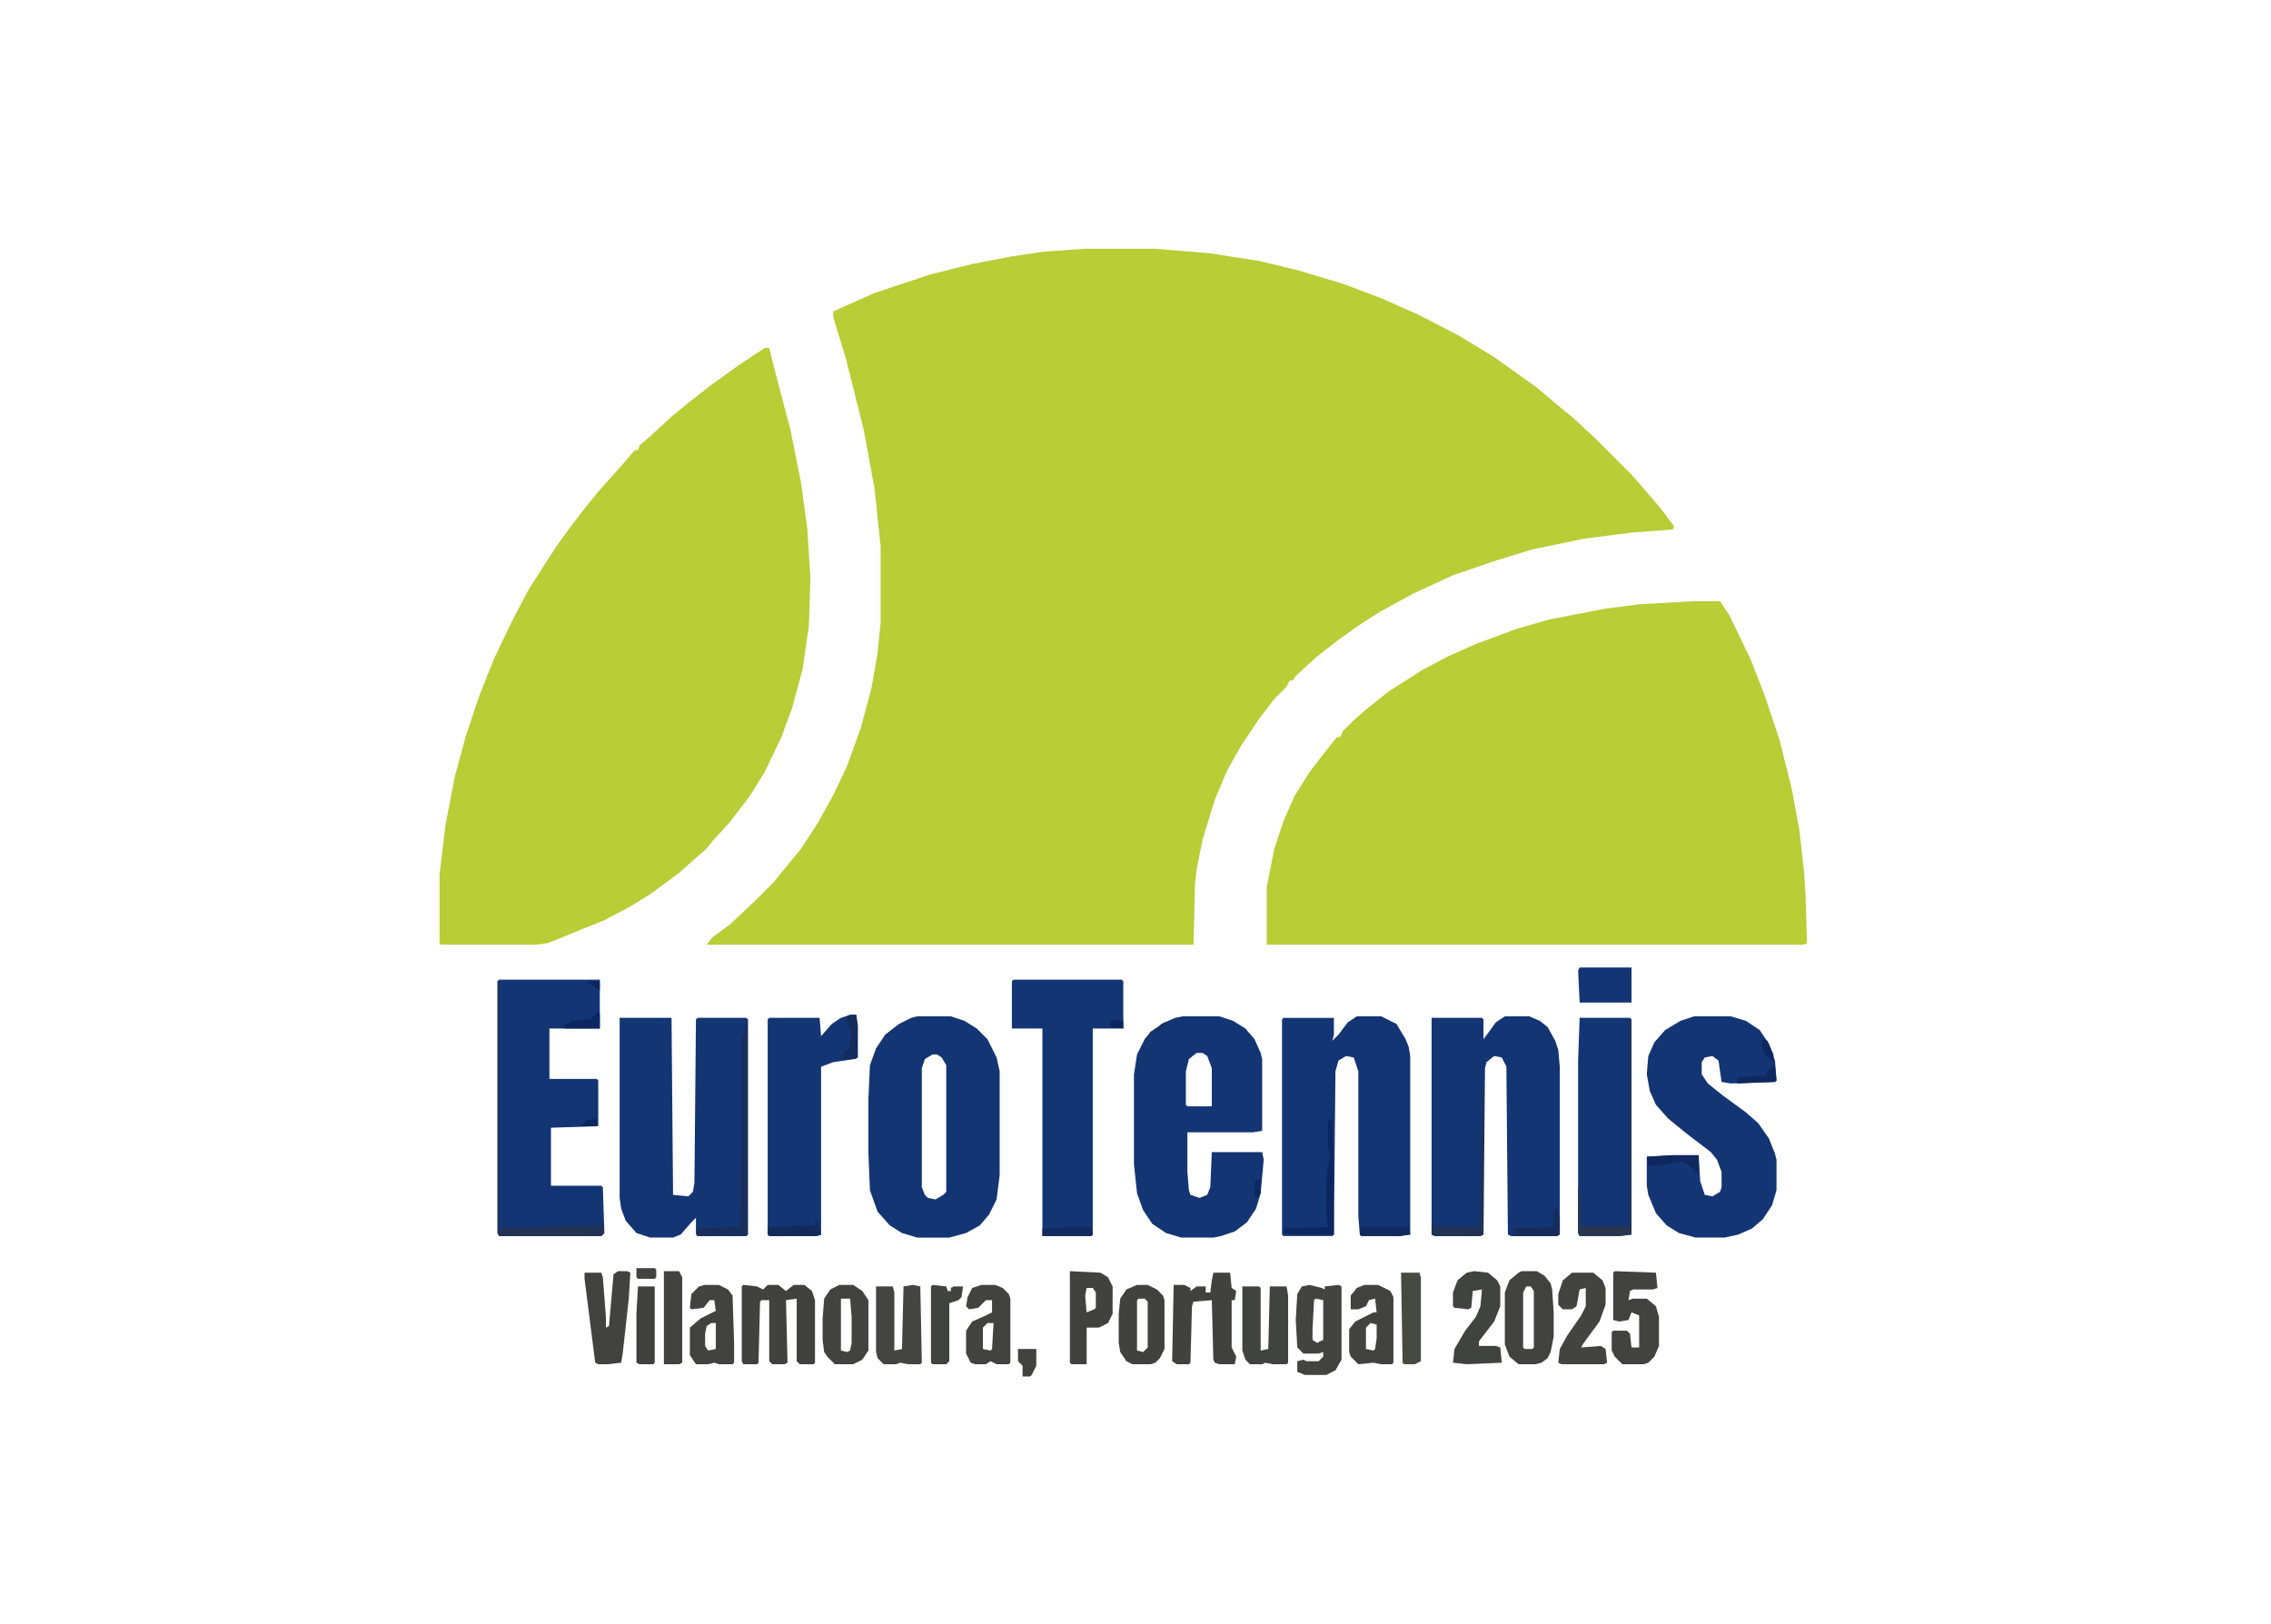<?xml version="1.0" encoding="UTF-8"?>
<svg version="1.1" viewBox="0 0 1488 1064" width="372" height="266" xmlns="http://www.w3.org/2000/svg">
<path transform="translate(711,163)" d="m0 0h46l36 3 32 5 25 6 30 9 24 9 25 11 27 14 23 14 28 20 13 11 11 9 15 14 23 23 7 8 12 14 9 12-1 2-27 2-31 4-34 7-26 8-26 9-26 12-22 12-14 9-14 10-14 11-13 12-2 3h-2l-2 4-8 8-10 13-12 18-9 16-8 19-8 26-4 20-1 9-1 40h-319l4-5 11-8 16-15 13-13 18-22 11-17 10-18 9-19 9-25 7-26 4-23 2-20v-50l-4-38-7-38-12-48-8-26v-4l27-12 36-12 28-7 26-5 20-3z" fill="#B8CD36"/>
<path transform="translate(1109,394)" d="m0 0h18l6 9 14 29 9 23 10 30 8 32 5 27 3 27 1 15 1 32-2 1h-352v-38l5-25 6-18 7-16 10-16 10-13 8-10h2l2-4 7-7 8-7 15-12 22-14 17-9 18-8 27-10 21-6 36-7 23-3z" fill="#B8CD36"/>
<path transform="translate(501,228)" d="m0 0h3l4 16 10 38 7 35 4 30 2 32-1 31-4 28-7 26-7 19-11 23-10 16-13 17-11 12-4 5-8 7-10 9-19 14-13 8-17 9-37 15-7 1h-63l-1-1v-45l4-33 6-31 7-26 9-27 10-25 12-25 10-19 12-19 8-12 8-11 10-13 9-11 9-10 14-16h2l1-3 8-7 13-12 11-9 14-11 18-13z" fill="#B8CD36"/>
<path transform="translate(406,667)" d="m0 0h34l1 116 10 1 3-3 1-6 1-107 1-1h32l1 1v141l-1 1h-32l-1-1v-11l-3 3-7 8-5 2h-15l-9-3-7-8-3-8-1-7z" fill="#133574"/>
<path transform="translate(986,666)" d="m0 0h16l7 3 5 4 5 9 2 6 1 11v110l-2 1h-30l-2-1-1-110-3-6-5-1-5 4-1 4-1 109-2 1h-30l-2-1v-142h33l1 1v13l3-4 5-7z" fill="#133574"/>
<path transform="translate(889,666)" d="m0 0h16l10 5 6 10 2 5 1 6v117l-7 1h-25l-1-1-1-12v-95l-3-9-5-1-5 3-2 7-1 107-1 1h-32l-1-1v-141l1-1h33v11l-1 4 4-4 6-8z" fill="#133573"/>
<path transform="translate(601,666)" d="m0 0h22l9 3 8 5 7 7 6 12 2 9v68l-2 16-5 10-6 7-9 5-11 3h-21l-10-3-8-5-8-9-5-14-1-24v-36l1-22 4-11 6-9 9-7 8-4zm10 25-5 3-2 6v78l2 5 2 2 5 1 5-3 2-2v-83l-3-5-3-2z" fill="#143573"/>
<path transform="translate(775,666)" d="m0 0h24l9 3 8 5 6 7 4 9 1 4v47l-6 1h-43v26l1 12 1 3 6 2 5-2 2-5 1-23h33l1 5-2 22-3 10-6 9-8 6-9 3-5 1h-21l-10-3-9-6-6-9-4-11-2-19v-59l2-13 5-10 4-5 9-6 7-3zm9 24-5 4-2 8v22l1 1h16v-25l-3-8-3-2z" fill="#133573"/>
<path transform="translate(327,642)" d="m0 0h66v32h-33v33h31l1 1v30l-31 1v38h33l1 1 1 30-2 2h-67l-1-2v-165z" fill="#133574"/>
<path transform="translate(1110,666)" d="m0 0h24l10 3 9 6 6 9 4 11 1 13-1 1-29 1-6-1-2-14-4-3-5 1-2 3v8l4 6 10 8 15 11 8 7 7 10 4 10 1 4v20l-3 10-6 9-7 6-9 4-9 2h-19l-11-3-8-5-7-8-5-12-1-6v-19l17-1h17l1 17 3 9 5 1 5-3 1-3v-10l-3-8-4-5-17-13-11-9-8-9-4-9-2-11 1-12 4-9 7-8 10-6z" fill="#133574"/>
<path transform="translate(664,642)" d="m0 0h71l1 1v31h-20v135l-1 1h-32v-136h-20v-31z" fill="#133574"/>
<path transform="translate(557,665)" d="m0 0h4l1 7v21l-2 1-14 2-8 3v110l-3 1h-31l-1-1v-141l1-1h33l1 12 7-8 6-4z" fill="#133574"/>
<path transform="translate(1035,667)" d="m0 0h33l1 1v141l-8 1h-26l-1-2v-113z" fill="#133574"/>
<path transform="translate(487,842)" d="m0 0 9 1 4 2 3-3h7l5 4 5-4h7l5 4 2 6v41l-1 1h-9l-2-2v-41l-7 1 1 41-2 1h-8l-2-2v-40h-5l-1 1-1 40-1 1h-9l-1-2v-49z" fill="#414240"/>
<path transform="translate(997,833)" d="m0 0h10l5 3 4 5 1 4 1 15v16l-2 10-2 4-4 3-4 1h-11l-6-5-3-8v-34l3-8 6-5zm3 10-2 4v36l1 1h5l1-1v-37l-2-3z" fill="#424340"/>
<path transform="translate(795,834)" d="m0 0h11l1 10 3 2-1 6h-2v31l3 6-1 5h-10l-3-1-1-2-1-39-12 1-1 3-1 37-1 1h-8l-3-2 1-50h7l4 2v2l4-3h6v4h3l1-8z" fill="#414240"/>
<path transform="translate(858,842)" d="m0 0 8 2 2 1v-2l9-1 2 1v48l-4 7-6 3h-14l-5-2v-7l4-1 2 1h8l3-3v-3l-3 1h-10l-4-4-1-18 1-17 3-5zm4 9-1 1-1 19v7l3 2 4-2v-26z" fill="#434440"/>
<path transform="translate(1058,833)" d="m0 0 27 1 1 10-3 1h-13l-2 1-1 6 3-1h9l6 5 2 7v19l-3 7-4 4-3 1h-14l-5-5-2-4v-12l1-1h9l2 2 1 9h5v-21l-5-2-2 5-6 1-4-1v-31z" fill="#424340"/>
<path transform="translate(1030,834)" d="m0 0h14l6 5 2 5v11l-4 11-11 15-1 2 13-1 3 2 1 9-2 1h-28l-2-1 1-9 5-9 9-13 3-6v-12l-4 1-2 11-3 2h-6l-3-3v-7l3-9z" fill="#434440"/>
<path transform="translate(966,833)" d="m0 0 9 1 6 5 2 4v13l-4 10-10 13v3h11l3 1 1 10-23 1-9-1 1-9 7-12 7-9 3-7 1-11-6 1-1 11-2 1-9-1-1-1v-9l3-8 6-5z" fill="#414340"/>
<path transform="translate(814,843)" d="m0 0h11l1 1v41l5-1 1-41h11l1 6v44l-1 1h-9l-5-1-2 1h-8l-3-3-2-6z" fill="#414340"/>
<path transform="translate(598,842)" d="m0 0 5 1 1 50-1 1h-8l-5-1-3 1h-8l-4-4-1-4v-43h11l1 4v38l5-1 1-41z" fill="#444540"/>
<path transform="translate(405,833)" d="m0 0h6l2 1-1 17-4 36-1 6-9 1h-6l-2-1-7-55v-4h11l1 3 2 26v7l2-1 3-34z" fill="#424340"/>
<path transform="translate(550,842)" d="m0 0h9l6 4 4 6v33l-4 6-6 3h-12l-5-5-2-3-1-8v-14l1-13 4-6zm1 9v34l4 1 2-1 1-5v-17l-1-12z" fill="#424340"/>
<path transform="translate(745,842)" d="m0 0h7l6 3 4 4 1 3v32l-3 6-3 3-3 1h-12l-4-2-4-6-1-6v-19l1-10 4-6zm1 9-1 1v33l4 1 3-3v-30l-2-2z" fill="#414240"/>
<path transform="translate(643,842)" d="m0 0h9l5 2 4 4 1 3v42l-1 1h-8l-4-2-3 2h-7l-3-1-3-6v-15l4-6 9-4 4-2v-8h-4l-5 5-6 1-2-2 1-6 3-6zm4 25-3 3v14l5 1 1-1 1-17z" fill="#424340"/>
<path transform="translate(894,842)" d="m0 0h9l8 4 2 4v43l-1 1h-7l-5-1-10 1-5-5-1-3v-15l4-5 12-6h2l-1-9-4 1-2 4-5 2h-5v-9l4-5zm4 25-3 3v14l5 1 1-1 1-7v-9z" fill="#424340"/>
<path transform="translate(462,842)" d="m0 0h9l6 3 3 4 1 31v13l-1 1h-9l-3-1-4 1h-8l-4-6v-18l7-6 10-5-1-7h-3l-4 5-8 1-1-1 1-9 5-5zm4 25-3 2-1 5v8l2 3 5-1v-17z" fill="#424340"/>
<path transform="translate(701,833)" d="m0 0 20 1 5 3 3 6v18l-3 6-6 3h-8v24h-10l-1-1zm11 11-1 5 1 11 5-2 1-1v-10l-2-3z" fill="#414240"/>
<path transform="translate(1035,634)" d="m0 0h34v23h-34l-1-21z" fill="#143573"/>
<path transform="translate(918,834)" d="m0 0h12l1 3v55l-4 2h-7l-1-1z" fill="#474A40"/>
<path transform="translate(489,668)" d="m0 0h1v141l-1 1h-32l-1-4 1-1 28-1 1-49v-75l2-4z" fill="#182D59"/>
<path transform="translate(435,833)" d="m0 0h10l2 4v56l-2 1h-10z" fill="#424340"/>
<path transform="translate(611,842)" d="m0 0 9 1 1 3h2v-2l2-1h6l-1 7-2 2-6 2v38l-2 2h-9l-1-1v-50z" fill="#414340"/>
<path transform="translate(418,843)" d="m0 0h11v50l-1 1h-9l-2-1v-32z" fill="#414240"/>
<path transform="translate(326,643)" d="m0 0h1v163l2-1 66-2 1 5-2 2h-67l-1-2z" fill="#223253"/>
<path transform="translate(1068,668)" d="m0 0h1v141l-8 1h-26l-1-2v-30h1l1 26h29l3 1z" fill="#2A364E"/>
<path transform="translate(870,734)" d="m0 0h3l1 75h-25l-8-1 1-3 28-1-1-9v-20l1-11 1-1v-7l-1-6z" fill="#0B2661"/>
<path transform="translate(971,712)" d="m0 0h1v97l-2 1h-30l-2-1v-6l6 1h26z" fill="#213253"/>
<path transform="translate(534,801)" d="m0 0h2l2 8-3 1h-31l-1-1v-5l31-1z" fill="#132A5B"/>
<path transform="translate(1019,792)" d="m0 0h1l1 5h1v12l-2 1h-30l2-2-1-3 27-1v-10z" fill="#162B5A"/>
<path transform="translate(1096,757)" d="m0 0h17v11h-3v-2l-2-1-2-2-4-2-15 3h-7l-1-6z" fill="#0F285E"/>
<path transform="translate(891,804)" d="m0 0h32l1 5-7 1h-25l-1-1z" fill="#11295D"/>
<path transform="translate(667,884)" d="m0 0h12v11l-3 6-1 1h-5v-7l-3-3z" fill="#424340"/>
<path transform="translate(709,804)" d="m0 0h6l1 5-1 1h-32v-5z" fill="#11295C"/>
<path transform="translate(557,665)" d="m0 0h4l1 7v21l-2 1h-8l1-5 3-1 2-10-3-9v-3z" fill="#142B5B"/>
<path transform="translate(391,664)" d="m0 0h2v10h-23l-1-2 6-3 12-1z" fill="#0B2660"/>
<path transform="translate(1162,699)" d="m0 0h1l1 9-1 1-25 1 1-4 12-1h3 3v-2h2v-2z" fill="#0F285F"/>
<path transform="translate(417,831)" d="m0 0h12l1 1v5l-1 1h-11l-1-1z" fill="#424340"/>
<path transform="translate(1155,681)" d="m0 0 3 1 4 9v5l-5-4-3-7z" fill="#0D2861"/>
<path transform="translate(823,773)" d="m0 0h3v9l-2 3-2-1v-8z" fill="#0C2761"/>
<path transform="translate(730,668)" d="m0 0 6 1v5l-7-1-2-1 1-3z" fill="#0C2660"/>
<path transform="translate(390,733)" d="m0 0h1v5h-10l3-4z" fill="#0B2661"/>
<path transform="translate(763,670)" d="m0 0 2 1-5 4-4 1 5-5zm-9 6 2 1-3 2zm-2 3m-1 1 1 2-2-1z" fill="#173062"/>
<path transform="translate(385,643)" d="m0 0h8v6l-8-5z" fill="#0B2661"/>
</svg>
